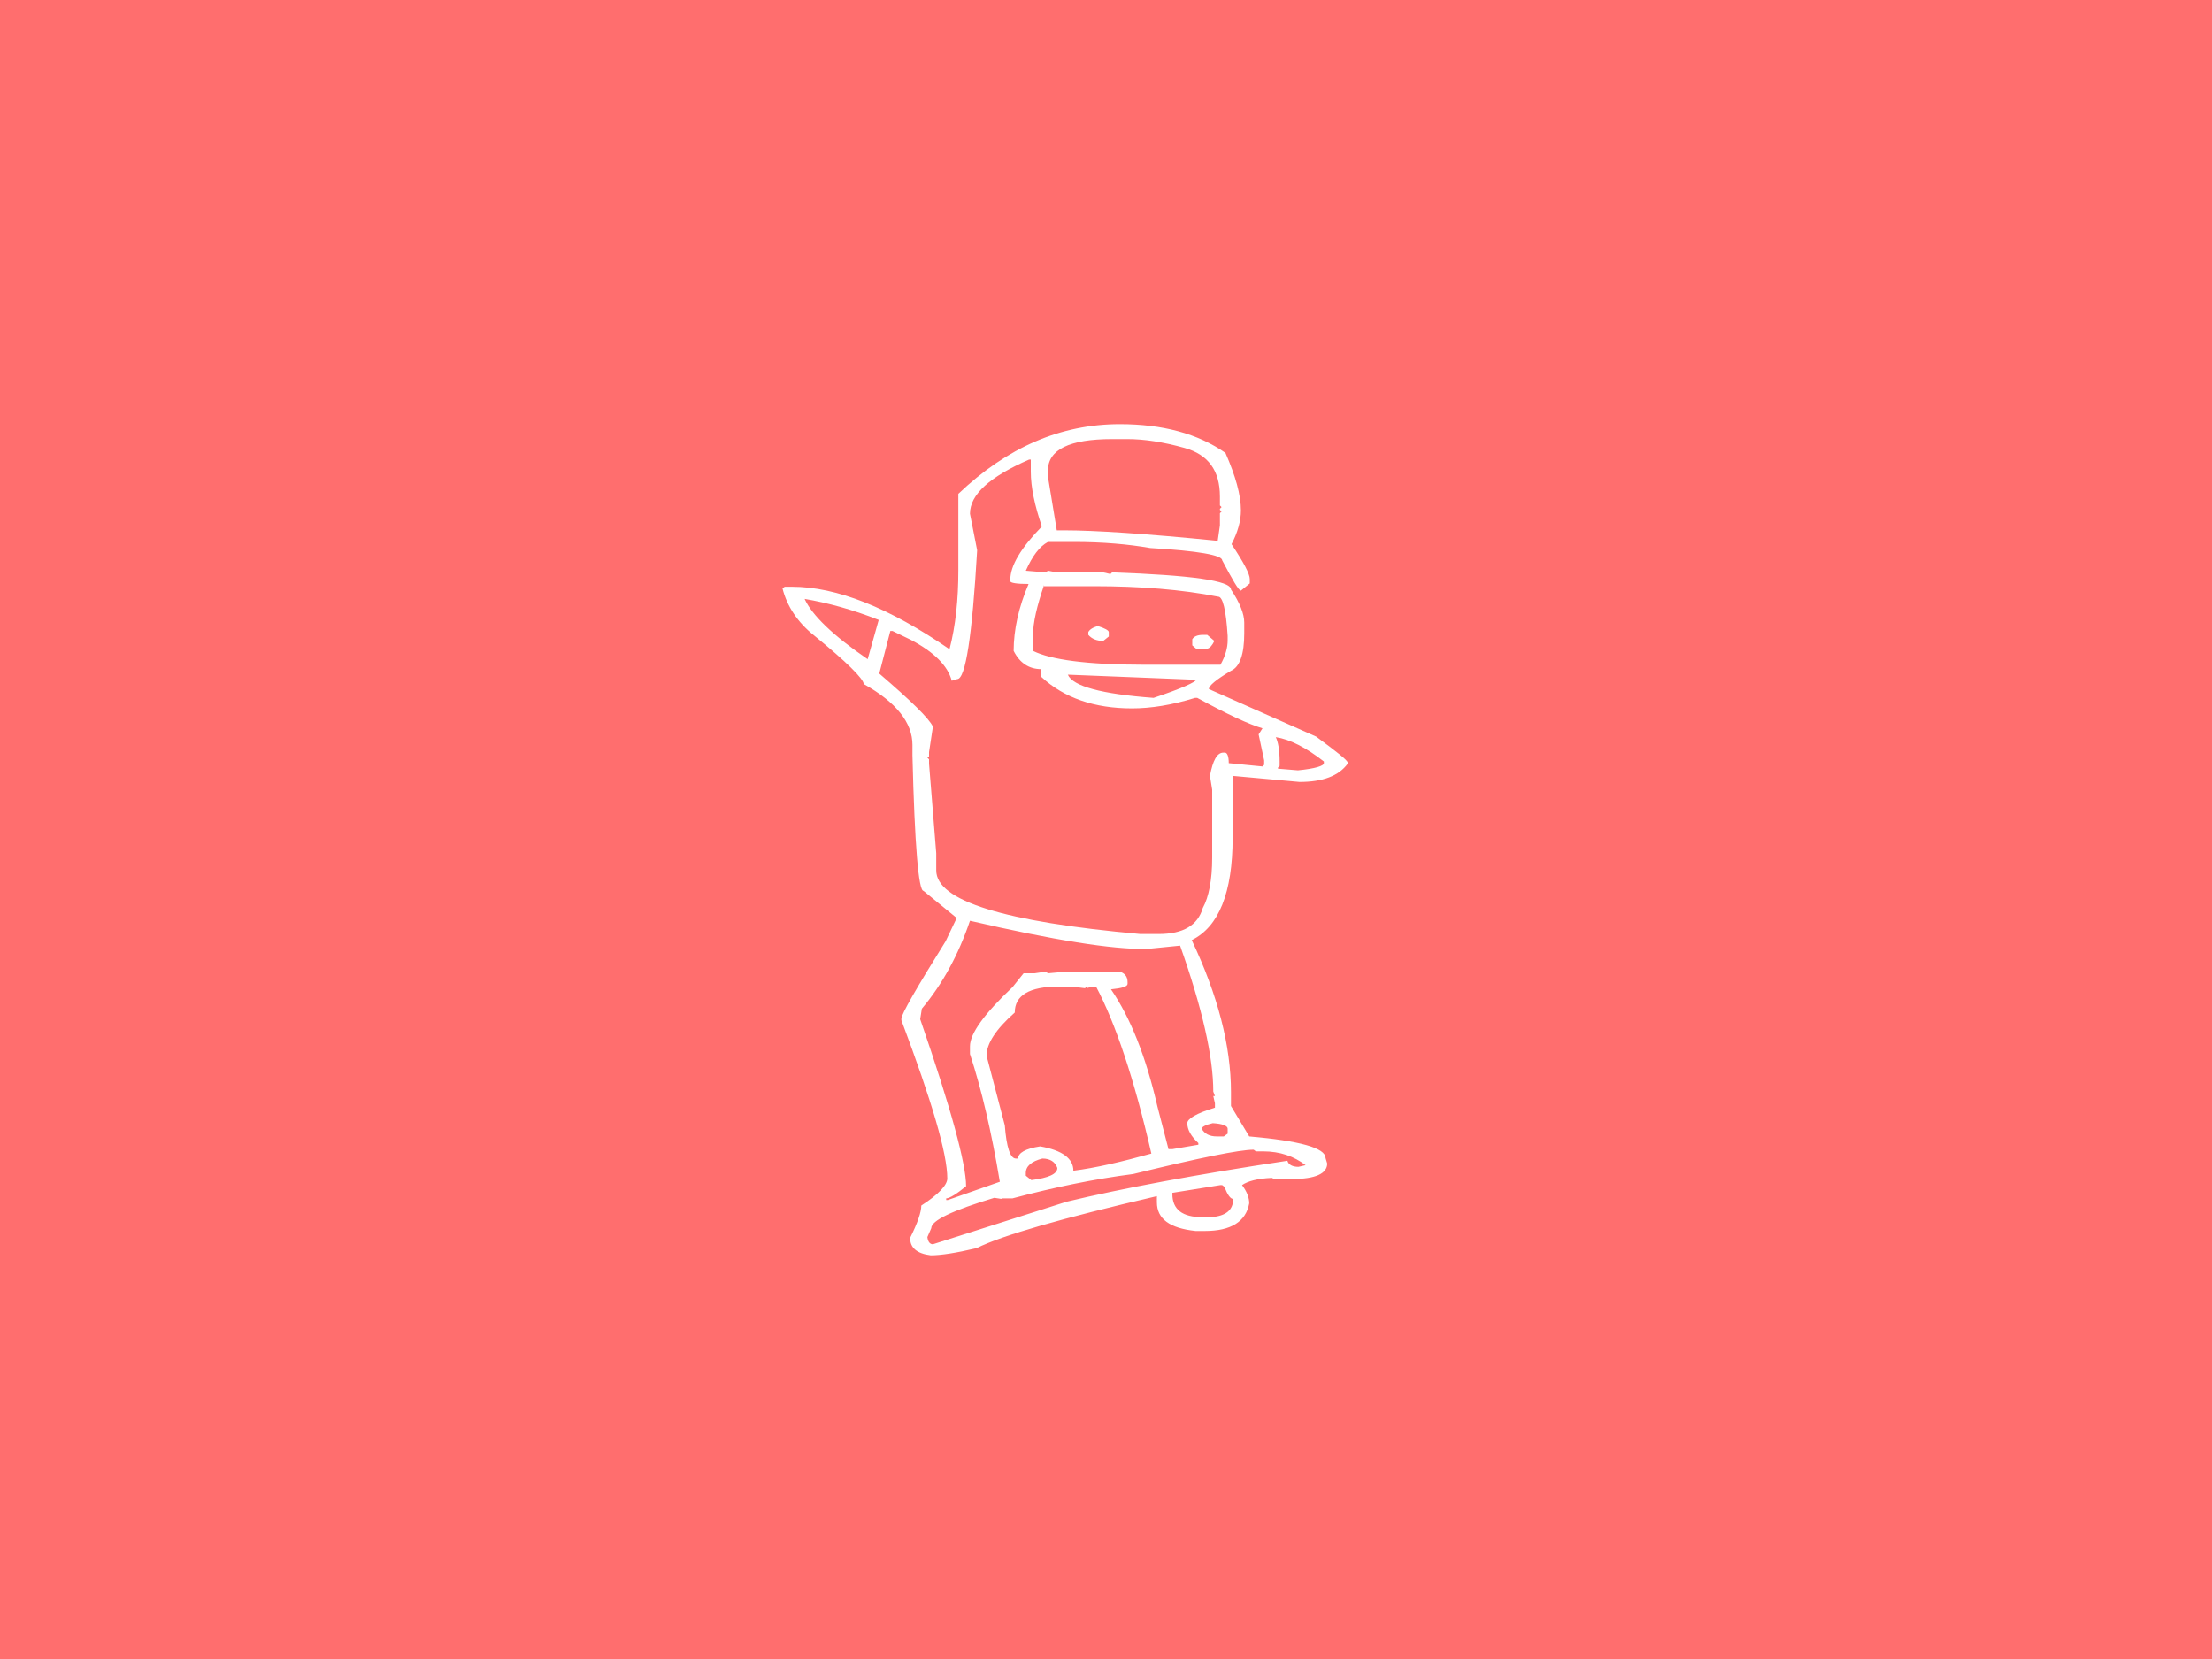 <?xml version="1.0" encoding="utf-8"?>
<!-- Generator: Adobe Illustrator 18.1.1, SVG Export Plug-In . SVG Version: 6.00 Build 0)  -->
<svg version="1.1" id="Layer_1" xmlns="http://www.w3.org/2000/svg" xmlns:xlink="http://www.w3.org/1999/xlink" x="0px" y="0px"
	 viewBox="0 0 400 300" enable-background="new 0 0 400 300" xml:space="preserve">
<rect fill="#FF6E6E" width="400" height="300"/>
<g enable-background="new    ">
	<path fill="#FFFFFF" d="M202.5,76.7c7.7,0,14.1,1.7,19.1,5.2c1.8,4.1,2.8,7.6,2.8,10.4c0,1.9-0.6,4-1.7,6.1
		c2.2,3.3,3.3,5.4,3.3,6.3v0.8l-1.6,1.3c-0.4,0-1.5-1.9-3.4-5.5c0-0.9-4.3-1.7-13-2.2c-4-0.7-8.6-1.1-13.8-1.1h-4.7
		c-1.5,0.8-2.8,2.5-4,5.2l3.6,0.3l0.4-0.3l1.6,0.3h8.4l1.3,0.3l0.3-0.3c14.3,0.5,21.5,1.5,21.5,3.1c1.6,2.4,2.4,4.4,2.4,6v1.9
		c0,3.8-0.8,6.1-2.4,6.8c-2.7,1.6-4,2.7-4,3.3l19.4,8.6c3.8,2.8,5.7,4.3,5.7,4.7v0.2c-1.6,2.2-4.5,3.3-8.7,3.3l-12.1-1.1v11.2
		c0,9.9-2.5,16.1-7.4,18.5c4.7,9.9,7.1,19.1,7.1,27.5v2.5l3.3,5.5c9.2,0.8,13.8,2.1,13.8,3.9l0.3,1c0,1.8-2.1,2.8-6.3,2.8h-3.3
		L230,213c-2.6,0.1-4.4,0.6-5.4,1.3c0.9,1.2,1.3,2.3,1.3,3.3c-0.6,3.3-3.3,5-8,5h-1.7c-4.7-0.5-7-2.2-7-5.2v-1.1
		c-17.2,4-28,7.1-32.6,9.4c-3.8,0.9-6.5,1.3-8.3,1.3c-2.5-0.3-3.7-1.4-3.7-3v-0.2c1.3-2.6,2-4.6,2-5.8c3.1-2,4.7-3.7,4.7-4.9
		c0-4.5-2.8-14-8.3-28.6v-0.3c0-0.8,2.7-5.5,8-14l2-4.2l-6-4.9c-0.9,0-1.6-8.2-2-24.5v-1.9c0-4-2.9-7.7-8.8-11c-0.1-1-3.1-4-9-8.8
		c-3-2.4-4.9-5.3-5.7-8.5l0.4-0.3h1.3c8.1,0,17.6,3.8,28.5,11.3c1.1-4.2,1.6-9,1.6-14.3V89.3C182.1,80.9,191.8,76.7,202.5,76.7z
		 M145.5,108.3c1.3,2.9,5.1,6.6,11.4,10.9l2-7.1C154.1,110.2,149.6,109,145.5,108.3z M175.4,92.9l1.3,6.6
		c-0.9,15.5-2.1,23.3-3.6,23.3l-1,0.3c-0.7-2.7-3.2-5.2-7.4-7.4l-3.3-1.6h-0.4l-2,7.7c5.7,4.9,9,8.1,9.7,9.6L168,136v0.8l-0.3,0.2
		l0.3,0.3v0.8l1.3,16.2v3.1c0,5.5,12.3,9.3,36.9,11.5h3.3c4.5,0,7.1-1.6,8-4.7c1.1-2,1.7-5.1,1.7-9.1v-12.3l-0.4-2.5
		c0.5-2.8,1.3-4.2,2.4-4.2h0.3c0.4,0,0.7,0.6,0.7,1.9l6.1,0.6l0.3-0.3v-0.8l-1-4.7l0.7-1.1c-2.4-0.7-6.3-2.5-11.8-5.5h-0.4
		c-4.2,1.3-8,1.9-11.4,1.9c-6.8,0-12.3-1.9-16.4-5.7v-1.4c-2.2,0-3.9-1.1-5-3.3c0-3.8,0.9-7.9,2.7-12.1c-2.2,0-3.3-0.2-3.3-0.5v-0.3
		c0-2.5,1.9-5.7,5.7-9.6c-1.3-3.8-2-7.1-2-9.9v-2.2h-0.3C179,86.2,175.4,89.4,175.4,92.9z M175.4,166.5c-2.1,6.2-5,11.5-8.7,15.9
		l-0.3,1.9c5.6,16.2,8.3,26.2,8.3,30.2c-1.7,1.4-3,2.2-3.6,2.2v0.3h0.3l9.4-3.3c-1.5-9-3.3-16.7-5.4-23.1v-1.4
		c0-2.3,2.6-5.9,7.7-10.7l2-2.5h2l2-0.3l0.4,0.3l3.3-0.3h9.7c0.9,0.3,1.4,0.9,1.4,1.9v0.3c0,0.5-1,0.8-3,1
		c3.5,5.1,6.3,12.1,8.4,21.2l2,7.7h0.7l4.7-0.8v-0.3c-1.3-1.2-2-2.4-2-3.6c0-0.8,1.7-1.8,5-2.8v-0.8l-0.3-1.3h0.3l-0.3-0.8
		c0-6.3-2-15.1-6-26.4l-6,0.6C201.1,171.7,190.5,170,175.4,166.5z M181.1,216.8l-1.3-0.2c-7.6,2.3-11.4,4.1-11.4,5.5l-0.7,1.6
		c0.1,0.9,0.5,1.3,1,1.3l24.2-7.7c10-2.4,23.3-4.9,39.9-7.4c0.2,0.7,0.9,1.1,2,1.1l1.3-0.3c-2.1-1.6-4.6-2.5-7.7-2.5h-1.3l-0.4-0.3
		c-2.6,0-9.9,1.5-21.8,4.4c-7,0.9-14.3,2.4-21.8,4.4H181.1z M178.4,190.9l3.3,12.6c0.3,4,1,6,2,6h0.4c0-1,1.3-1.8,4-2.2
		c4,0.7,6,2.2,6,4.4c4-0.5,8.7-1.6,14.1-3.1c-3.1-13.5-6.5-23.6-10-30.2h-0.7l-1,0.3v-0.3l-0.3,0.3l-2.4-0.3h-2.3
		c-5.4,0-8,1.6-8,4.7C180.1,186.1,178.4,188.7,178.4,190.9z M185.5,212.1v0.5l1,0.8c3.1-0.4,4.7-1.1,4.7-2.2
		c-0.4-1.1-1.3-1.7-2.7-1.7C186.5,210,185.5,210.9,185.5,212.1z M188.8,105.8c-1.3,3.8-2,6.8-2,9.1v2.8c3.2,1.6,9.8,2.5,19.8,2.5
		h14.1c0.9-1.6,1.3-3.1,1.3-4.4v-0.8c-0.3-4.8-0.9-7.1-1.7-7.1c-6.6-1.3-14.1-1.9-22.5-1.9H188.8z M189.5,85.1v1.1l1.6,9.7h1.3
		c5.5,0,14.8,0.6,27.8,1.9l0.4-2.8v-2.2l0.3-0.3l-0.3-0.3v-0.2l0.3-0.3l-0.3-0.3v-1.6c0-4.7-2.1-7.6-6.4-8.8
		c-3.9-1.1-7.4-1.6-10.3-1.6h-2.8C193.4,79.4,189.5,81.3,189.5,85.1z M193.1,122c0.9,2.1,6.1,3.5,15.5,4.2c5.1-1.7,7.7-2.9,7.7-3.3
		h-0.7L193.1,122z M198.5,113.2c1.3,0.4,2,0.8,2,1.1v0.8l-1,0.8c-1.2,0-2.1-0.4-2.7-1.1v-0.5C197,113.9,197.5,113.5,198.5,113.2z
		 M212,215.7v0.2c0,2.8,1.8,4.2,5.4,4.2h1.6c2.7-0.2,4-1.3,4-3.3c-0.5,0-1-0.7-1.6-2.2l-0.4-0.3h-0.3L212,215.7z M217.6,114.8h0.7
		l1.3,1.1c-0.4,0.8-0.8,1.3-1.3,1.4h-2l-0.7-0.6v-1.1C215.9,115.1,216.5,114.8,217.6,114.8z M217.3,204.1c0.5,0.9,1.4,1.4,2.7,1.4
		h1.3l0.7-0.5v-0.9c0-0.5-0.9-0.9-2.7-1C218,203.4,217.3,203.8,217.3,204.1z M230.7,133.3c0.4,0.8,0.7,2.3,0.7,4.4v0.8l-0.3,0.3v0.2
		l3.6,0.3c3.1-0.3,4.7-0.8,4.7-1.3v-0.3C236.2,135.2,233.3,133.7,230.7,133.3z"/>
</g>
</svg>
